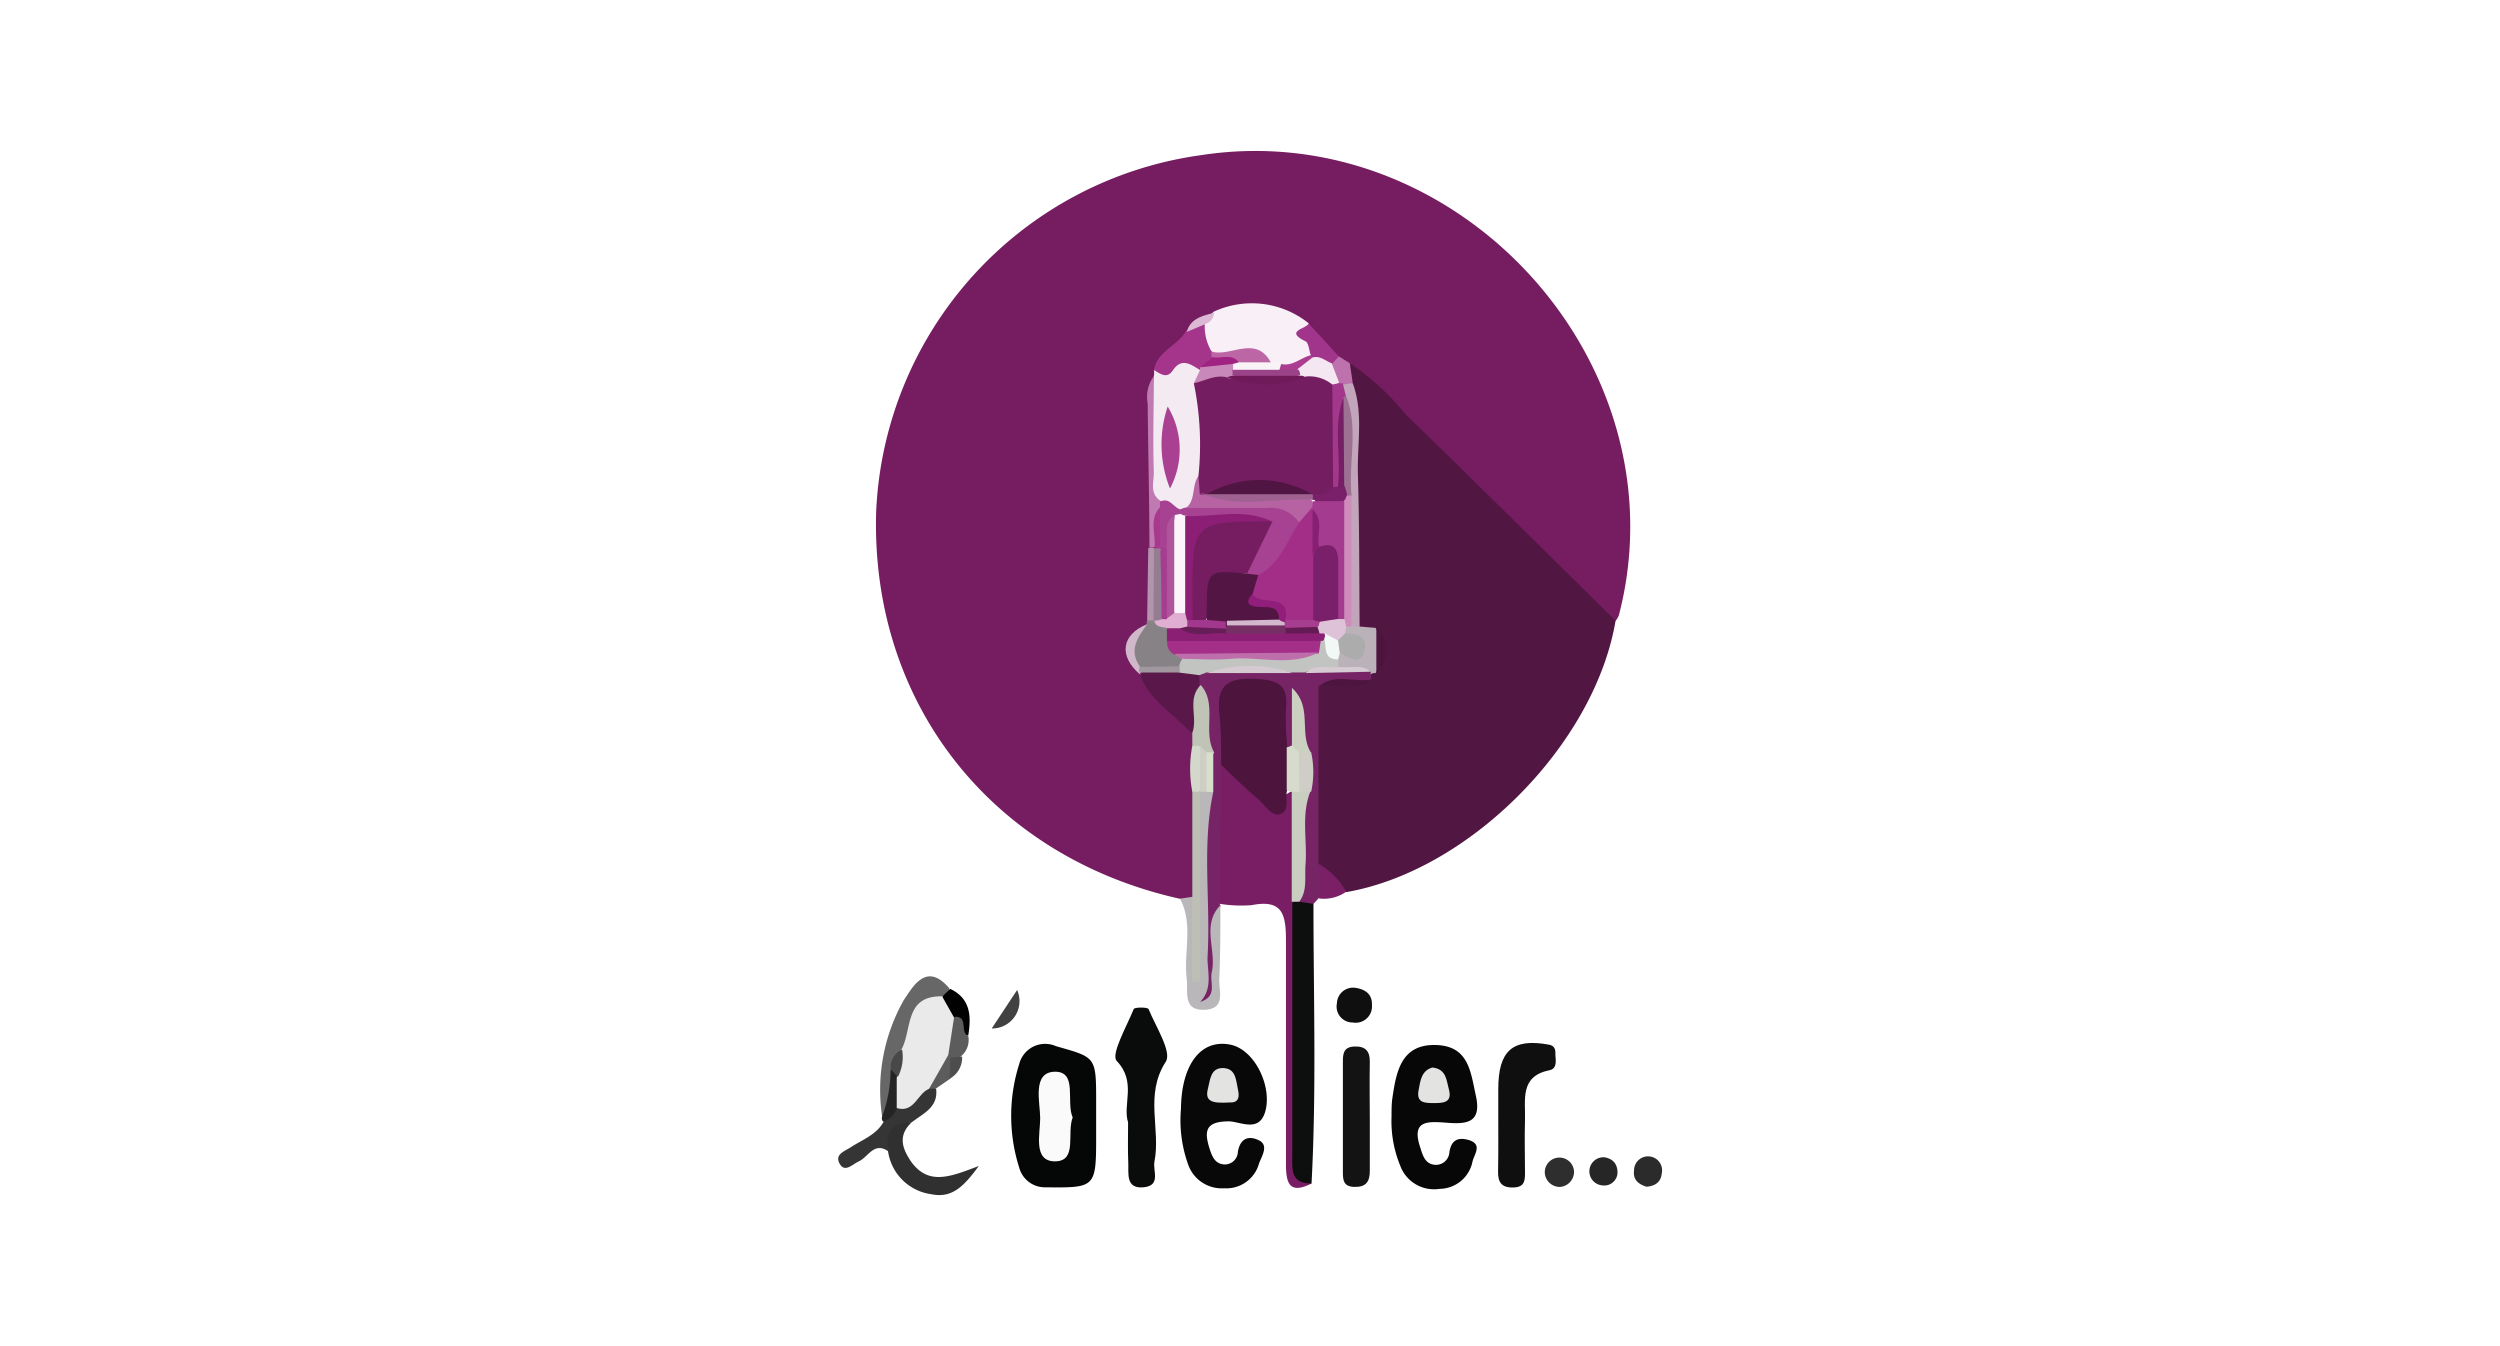 <svg id="Calque_1" data-name="Calque 1" xmlns="http://www.w3.org/2000/svg" viewBox="0 0 130 70"><defs><style>.cls-1{fill:none;}.cls-2{fill:#751d60;}.cls-3{fill:#521643;}.cls-4{fill:#791e64;}.cls-5{fill:#050606;}.cls-6{fill:#080809;}.cls-7{fill:#070708;}.cls-8{fill:#772466;}.cls-9{fill:#0d0e0e;}.cls-10{fill:#0a0b0b;}.cls-11{fill:#0f0f0f;}.cls-12{fill:#131313;}.cls-13{fill:#b9b7b9;}.cls-14{fill:#303030;}.cls-15{fill:#676767;}.cls-16{fill:#353535;}.cls-17{fill:#2e2e2e;}.cls-18{fill:#2b2b2b;}.cls-19{fill:#262626;}.cls-20{fill:#7b1f66;}.cls-21{fill:#414142;}.cls-22{fill:#010101;}.cls-23{fill:#5c5c5c;}.cls-24{fill:#242424;}.cls-25{fill:#4d4d4d;}.cls-26{fill:#f8f0f6;}.cls-27{fill:#f4eaf2;}.cls-28{fill:#591849;}.cls-29{fill:#a4358b;}.cls-30{fill:#868286;}.cls-31{fill:#bdbfb5;}.cls-32{fill:#c07ab2;}.cls-33{fill:#bfc4b7;}.cls-34{fill:#a1348b;}.cls-35{fill:#b494ad;}.cls-36{fill:#d0b8ca;}.cls-37{fill:#be72ad;}.cls-38{fill:#d4d8cb;}.cls-39{fill:#dcb8d5;}.cls-40{fill:#c2a4bb;}.cls-41{fill:#bab2b8;}.cls-42{fill:#4d1540;}.cls-43{fill:#4d143e;}.cls-44{fill:#c9cec1;}.cls-45{fill:#d6dbcc;}.cls-46{fill:#fafafa;}.cls-47{fill:#e3e3e2;}.cls-48{fill:#c1c4c1;}.cls-49{fill:#cbd0c1;}.cls-50{fill:#d5cad2;}.cls-51{fill:#cfcdc5;}.cls-52{fill:#d6cad3;}.cls-53{fill:#d7dfcd;}.cls-54{fill:#cdcec4;}.cls-55{fill:#eaeaea;}.cls-56{fill:#484848;}.cls-57{fill:#bc66a5;}.cls-58{fill:#f9f3f7;}.cls-59{fill:#aa3d8f;}.cls-60{fill:#741d60;}.cls-61{fill:#a74191;}.cls-62{fill:#a94091;}.cls-63{fill:#b662a3;}.cls-64{fill:#c988ba;}.cls-65{fill:#a1979e;}.cls-66{fill:#a02384;}.cls-67{fill:#a32f88;}.cls-68{fill:#8a1f73;}.cls-69{fill:#be6fab;}.cls-70{fill:#dfaed1;}.cls-71{fill:#a8398d;}.cls-72{fill:#f5e7f2;}.cls-73{fill:#947d91;}.cls-74{fill:#a2378c;}.cls-75{fill:#ce8bbc;}.cls-76{fill:#9c7192;}.cls-77{fill:#abacab;}.cls-78{fill:#ddc2d8;}.cls-79{fill:#f1f8f6;}.cls-80{fill:#9b4388;}.cls-81{fill:#501542;}.cls-82{fill:#9e6190;}.cls-83{fill:#6f1b59;}.cls-84{fill:#7a1f69;}.cls-85{fill:#a32e88;}.cls-86{fill:#531644;}.cls-87{fill:#fbf4fa;}.cls-88{fill:#8d1e75;}.cls-89{fill:#a43b8e;}.cls-90{fill:#af549b;}.cls-91{fill:#a53e90;}.cls-92{fill:#752f65;}.cls-93{fill:#671d58;}.cls-94{fill:#641b54;}.cls-95{fill:#a2388d;}.cls-96{fill:#761f65;}.cls-97{fill:#a63d8f;}.cls-98{fill:#901e7a;}.cls-99{fill:#891f73;}.cls-100{fill:#d3b8cd;}</style></defs><title>logo-atelier</title><rect class="cls-1" width="130" height="70"/><path class="cls-2" d="M61.37,46.74c-9.81-2.18-16.1-10.18-15.81-20.13A19.58,19.58,0,0,1,62.44,8.07C75.82,6,87.58,18.92,84.18,32a1.25,1.25,0,0,1-.17.29c-.91.17-1.3-.58-1.79-1.07-3.53-3.49-7-7-10.54-10.52a11.2,11.2,0,0,0-1.52-1.38,7.48,7.48,0,0,1-.75-.58c-.62-.58-1.18-1.22-1.85-1.74a4.51,4.51,0,0,0-4.13-.45,2.29,2.29,0,0,0-1.43.94c-.46.8-1.46,1.18-1.68,2.17a4.64,4.64,0,0,1-.14.51c-.12,2.76,0,5.51,0,8.26,0,1.16,0,2.33-.05,3.49a1.82,1.82,0,0,1-.14.5c-.7.74-1.34,1.49-.47,2.52.79,1.25,2.13,2,2.86,3.32a2.78,2.78,0,0,1,.17.8c0,.77,0,1.55,0,2.32-.14,1.74.3,3.51-.3,5.23A.68.68,0,0,1,61.37,46.74Z"/><path class="cls-3" d="M70.19,18.89a13,13,0,0,1,2.88,2.63c3.67,3.57,7.3,7.17,10.94,10.76-1.09,6.44-7.61,13-14,14.11a2.75,2.75,0,0,1-1.77-1.84A55.32,55.32,0,0,1,68.26,36c.55-1,1.59-.6,2.4-.83a2.63,2.63,0,0,0,.39-.24l.31-.31c.29-.62.45-1.21-.32-1.62a1.29,1.29,0,0,1-.74-.73c-.33-3-.06-6.08-.15-9.12a12.74,12.74,0,0,0-.16-3A1.46,1.46,0,0,1,70.19,18.89Z"/><path class="cls-4" d="M68.2,61.54c-1.14.58-1.33,0-1.33-1,0-3.87,0-7.74,0-11.61,0-1.39-.17-2.18-1.8-1.86a7.06,7.06,0,0,1-1.7-.08c-.88-1.39-.33-2.93-.45-4.4A8.49,8.49,0,0,1,63,40.41c.74-1.53,1.37-.27,1.85.16.72.64,1.31,1.32,2.33.54a1.06,1.06,0,0,1,.33.45,49,49,0,0,1,.16,5.51c0,4.13,0,8.26,0,12.39A2.75,2.75,0,0,0,68.2,61.54Z"/><path class="cls-5" d="M57,58q0,.51,0,1c0,2.77,0,2.77-2.67,2.74A1.38,1.38,0,0,1,53,60.72a8.89,8.89,0,0,1,0-5.39,1.39,1.39,0,0,1,1.91-.93C57,55,57,54.92,57,57.34Z"/><path class="cls-6" d="M61.41,57.66a7.38,7.38,0,0,1,.07-.94c.27-1.76,1.21-2.65,2.49-2.4s2.2,2.19,1.82,3.49c-.32,1.09-1.27.52-1.88.5-1.28,0-1.29.55-1,1.46.11.33.24.67.61.76a.68.68,0,0,0,.85-.63c.12-.73.58-.86,1.1-.6s.14.82,0,1.2a1.76,1.76,0,0,1-1.81,1.29A1.85,1.85,0,0,1,61.8,60.6,6.8,6.8,0,0,1,61.41,57.66Z"/><path class="cls-7" d="M72.36,58.06c0-.34,0-.69.05-1,.2-1.35.46-2.75,2.22-2.72s1.84,1.41,2.12,2.66c.31,1.43-.54,1.46-1.55,1.38s-1.81-.1-1.35,1.28c.12.38.23.82.69.9a.7.7,0,0,0,.83-.66c.1-.61.44-.78,1-.62.74.22.29.74.2,1.12a1.76,1.76,0,0,1-1.71,1.42,1.87,1.87,0,0,1-2.05-1.21A6.07,6.07,0,0,1,72.36,58.06Z"/><path class="cls-8" d="M63.49,39.76,63.42,47l.05.1c-.49,1.37-.1,2.79-.21,4.18,0,.51.06,1.1-.73,1s-.35-.64-.33-1c.16-3.33.12-6.67.32-10a10.23,10.23,0,0,0,.07-2c-.22-1.18-.3-2.38-.45-3.58a1.09,1.09,0,0,1,.24-.82,1.54,1.54,0,0,1,.53-.26c1.37-.17,2.75-.05,4.13-.09h.88c1.06.1,2.17-.2,3.19.3l.19.23q0,.14,0,.27c-.87.49-1.88-.13-2.74.36v9.24a1.45,1.45,0,0,1,0,1.79L68.3,47a.6.6,0,0,1-.81,0c.17-1.93-.12-3.88.19-5.81a8.65,8.65,0,0,0,0-1.82,6.21,6.21,0,0,1-.17-1.87c-.06.48.08,1-.42,1.35a.52.52,0,0,1-.44-.18,3.75,3.75,0,0,1-.34-1.81c-.07-.79-.53-1.05-1.26-1A1.08,1.08,0,0,0,63.92,37C63.83,37.92,64.15,38.92,63.49,39.76Z"/><path class="cls-9" d="M67.56,46.89l.74.11c0,4.84.16,9.69-.1,14.54-1.11,0-1-.73-1-1.5,0-4.37,0-8.74,0-13.1A.34.34,0,0,1,67.56,46.89Z"/><path class="cls-10" d="M58.66,58.36c-.3-.92.46-2.09-.59-3.19-.32-.33.51-1.78.88-2.69,0-.11.75-.12.78,0,.37.91,1.22,2.22.89,2.73-1.12,1.73-.25,3.5-.59,5.2-.09.48.36,1.25-.58,1.33s-.75-.75-.78-1.31S58.66,59.13,58.66,58.36Z"/><path class="cls-11" d="M77.91,58q0-.68,0-1.37c0-2,.75-2.65,2.62-2.31.3.05.36.24.35.47s.15.77-.3.86c-1.56.31-1.25,1.53-1.28,2.57s0,1.82,0,2.73c0,.42,0,.79-.62.8s-.79-.29-.78-.84C77.92,59.9,77.91,58.93,77.91,58Z"/><path class="cls-12" d="M71.23,58.31c0,.86,0,1.71,0,2.57,0,.55-.18.85-.79.84s-.61-.39-.61-.81c0-1.88,0-3.77,0-5.65,0-.42,0-.81.58-.84s.83.22.82.81C71.21,56.25,71.23,57.28,71.23,58.31Z"/><path class="cls-13" d="M63.09,41.18c-.61,2.86-.12,5.75-.3,8.62,0,.77.28,1.6-.38,2.3.93-.3.48-1,.6-1.54.27-1.15-.56-2.44.45-3.49,0,1.3,0,2.61-.06,3.91,0,.61.33,1.5-.79,1.53s-.82-.95-.9-1.61c-.17-1.39.36-2.83-.35-4.17l.67-.1a16.81,16.81,0,0,1,.16,3.74c.09-2.48,0-5.44,0-8.39,0-.19,0-.38,0-.57a.45.45,0,0,1,.33-.4A.62.62,0,0,1,63.09,41.18Z"/><path class="cls-14" d="M47.41,58.36c-.77.71-.46,1.43,0,2.09.9,1.19,2,.75,3.49.18-.79,1.07-1.39,1.69-2.47,1.47a2.63,2.63,0,0,1-2.25-2.22C45.79,58.56,46,58.23,47.41,58.36Z"/><path class="cls-15" d="M45.87,58.06A9.48,9.48,0,0,1,47,52c.49-.73,1.19-2,2.37-.6A.88.88,0,0,1,49,52c-1.17.47-1.45,1.57-1.85,2.58a2.53,2.53,0,0,0-.45,1.35C46.65,56.74,46.7,57.58,45.87,58.06Z"/><path class="cls-16" d="M47.41,58.36c-1,0-1.44.52-1.19,1.53-.76-.56-1.06.27-1.56.5-.33.15-.73.61-1,.12s.26-.64.59-.86c.6-.39,1.32-.64,1.7-1.32.26-.26.32-.66.64-.88.58-.32,1-.89,1.69-1a.64.64,0,0,1,.4.18C48.79,57.59,48,57.9,47.41,58.36Z"/><path class="cls-11" d="M70.5,51.37c.52.08.86.35.84.88a.85.85,0,0,1-1,.92.83.83,0,0,1-.82-1A.84.84,0,0,1,70.5,51.37Z"/><path class="cls-17" d="M81.13,61.72a.78.78,0,0,1-.8-.73.76.76,0,0,1,1.52-.07A.79.79,0,0,1,81.13,61.72Z"/><path class="cls-18" d="M85.62,61.71c-.43-.13-.71-.37-.65-.84a.73.73,0,1,1,1.44.16C86.36,61.52,86,61.68,85.62,61.71Z"/><path class="cls-19" d="M84.11,61a.69.69,0,0,1-.79.64.73.73,0,1,1,.12-1.46C83.9,60.26,84.12,60.56,84.11,61Z"/><path class="cls-20" d="M68.59,46.72q0-.89,0-1.79A3.84,3.84,0,0,1,70,46.37,2,2,0,0,1,68.59,46.72Z"/><path class="cls-21" d="M51.57,53.48l1.32-2A1.42,1.42,0,0,1,51.57,53.48Z"/><path class="cls-22" d="M49.05,51.77l.36-.35c1.07.51,1.1,1.43.94,2.42-.62.11-.65-.52-1-.78A1.52,1.52,0,0,1,49.05,51.77Z"/><path class="cls-23" d="M49.67,52.87c.71,0,.22.81.68,1A1.09,1.09,0,0,1,50,54.9a.55.55,0,0,1-.66.11,1,1,0,0,1-.27-.39A1.61,1.61,0,0,1,49.67,52.87Z"/><path class="cls-24" d="M46.65,57.58a1.16,1.16,0,0,1-.72.75.26.26,0,0,1-.06-.27,7,7,0,0,0,.44-2.43c.35-.08.48.15.6.4A1.57,1.57,0,0,1,46.65,57.58Z"/><path class="cls-23" d="M48.66,56.61l-.16,0-.16,0c-.36-1,.11-1.47,1-1.76l.12.11a1,1,0,0,1-.06,1.14Z"/><path class="cls-25" d="M49.37,56.1,49.43,55l.6-.06A1.24,1.24,0,0,1,49.37,56.1Z"/><path class="cls-26" d="M63.11,16.21a4.72,4.72,0,0,1,4.94.6c.1.29-.7.68.15.92.28.08.24.57,0,.89a1.89,1.89,0,0,1-1.68.58,1.82,1.82,0,0,1-.51-.16c-.91-.7-2.05-.18-3-.58a1.15,1.15,0,0,1-.56-1.39A3.28,3.28,0,0,1,63.11,16.21Z"/><path class="cls-27" d="M60,19.56a.72.72,0,0,0,0-.3c.82-.33,1.64-1.25,2.46,0a5.85,5.85,0,0,1,.1,1,11.88,11.88,0,0,1,.14,4.28c-.25.69-.25,1.48-.91,2a1.23,1.23,0,0,1-.56.15,1.77,1.77,0,0,1-1.32-.62A31.79,31.79,0,0,1,60,19.56Z"/><path class="cls-28" d="M62.37,35.1l0,.52c-.13.83.36,1.78-.44,2.49-.89-1-2.16-1.67-2.63-3l.17-.23a3.36,3.36,0,0,1,1.92-.27A1.1,1.1,0,0,1,62.37,35.1Z"/><path class="cls-29" d="M62.4,19.24c-.47-.28-.94-.66-1.4,0-.32.49-.65.2-1,0,.19-1,1.22-1.24,1.65-2,.3-.25.58-.55,1-.42a2.56,2.56,0,0,0,.34,1.44.27.27,0,0,1,.12.34,1.37,1.37,0,0,1-.57.58Z"/><path class="cls-30" d="M59.66,32.45a.11.11,0,0,1,0-.17.47.47,0,0,1,.39-.13,1.38,1.38,0,0,1,.76.41,1.66,1.66,0,0,1,.23.6,2.62,2.62,0,0,0,.31.8.84.84,0,0,1,.12.68.61.61,0,0,1-.45.18,14.67,14.67,0,0,1-1.88-.05C58.4,33.8,58.76,33.06,59.66,32.45Z"/><path class="cls-31" d="M62.41,41.19v9.86H62q0-2.21,0-4.42,0-2.73,0-5.46A.22.22,0,0,1,62.41,41.19Z"/><path class="cls-32" d="M60,19.56c0,1.67-.06,3.35,0,5,0,.52-.24,1.14.39,1.51a.55.55,0,0,1,.18.42,5.33,5.33,0,0,1-.37,1.84.47.47,0,0,1-.43.14c0-2.5-.07-5-.09-7.49A1.81,1.81,0,0,1,60,19.56Z"/><path class="cls-33" d="M62,38.11c.3-.8-.29-1.77.44-2.49.88,1,.08,2.42.7,3.51a.29.29,0,0,1-.3.15,1.4,1.4,0,0,1-.49-.25L62,38.78Z"/><path class="cls-34" d="M68.16,18.47c-.09-.25-.11-.64-.27-.72-1.13-.55.05-.64.16-.93l1.57,1.71a.62.62,0,0,1-.39.47,1.21,1.21,0,0,1-.82-.19A.6.6,0,0,1,68.16,18.47Z"/><path class="cls-35" d="M59.71,28.49H60l.21.2a5.2,5.2,0,0,1,0,3.37l-.2.21-.36,0Z"/><path class="cls-36" d="M59.66,32.45c-.49.68-1,1.36-.37,2.23q.19.09.13.19c0,.06-.08.1-.13.1l0,.11C58.16,34.12,58.3,33,59.66,32.45Z"/><path class="cls-37" d="M69.26,18.93l.36-.4.57.36.15,1a.59.59,0,0,1-.38.24.88.88,0,0,1-.44-.12A.94.94,0,0,1,69.26,18.93Z"/><path class="cls-38" d="M62,38.78h.35a2.22,2.22,0,0,1,0,2.39H62A6.36,6.36,0,0,1,62,38.78Z"/><path class="cls-39" d="M62.71,16.84l-1,.42c.2-.72.85-.84,1.43-1A.69.69,0,0,1,62.71,16.84Z"/><path class="cls-40" d="M69.81,20l.53-.08c.57,1.54.23,3.14.27,4.71.08,2.66.07,5.32.09,8a.4.4,0,0,1-.56-.06c-.71-2.17-.16-4.41-.34-6.6a50.21,50.21,0,0,0-.09-5.08A1.17,1.17,0,0,1,69.81,20Z"/><path class="cls-41" d="M70.27,32.58l.44,0,.82.07a2.25,2.25,0,0,1,0,2.35.37.37,0,0,0-.26.07V34.9c-.54-.16-1.11,0-1.65-.12a.62.62,0,0,1-.25-.38.84.84,0,0,1,.11-.43c.34-.22,1.25-.19.41-.93a.53.53,0,0,1,0-.43A.3.3,0,0,1,70.27,32.58Z"/><path class="cls-42" d="M68.58,35.69c.84-.71,1.84-.18,2.74-.36C70.48,36.05,69.48,35.53,68.58,35.69Z"/><path class="cls-43" d="M71.57,35l0-2.35A1.56,1.56,0,0,1,71.57,35Z"/><path class="cls-43" d="M63.49,39.76a23.17,23.17,0,0,0-.07-2.55c-.2-1.51.36-2,1.88-1.91,1.13.07,1.7.28,1.57,1.53a14.19,14.19,0,0,0,.07,2,1.84,1.84,0,0,1,0,2.25c-.15.41.15,1-.31,1.23s-.83-.41-1.18-.73C64.76,41,64.13,40.38,63.49,39.76Z"/><path class="cls-44" d="M67.56,46.89l-.39,0q0-2.87,0-5.73a.68.68,0,0,1,.37-.25.66.66,0,0,1,.61.22c-.5,1.23-.17,2.53-.26,3.79C67.83,45.62,68,46.31,67.56,46.89Z"/><path class="cls-45" d="M67.54,41.18l-.39,0-.24-.08V38.86a.88.88,0,0,0,.25-.09c.39-.12.51.16.64.43A2.46,2.46,0,0,1,67.54,41.18Z"/><path class="cls-46" d="M55.78,58.11c-.32.81.26,2.27-.91,2.28s-.78-1.43-.78-2.24-.44-2.4.76-2.42S55.42,57.29,55.78,58.11Z"/><path class="cls-47" d="M63.9,57.33c-.86.05-1.26-.05-1.09-.71.12-.48.14-1.11.81-1.08s.65.67.76,1.15C64.54,57.42,64,57.32,63.9,57.33Z"/><path class="cls-47" d="M74.49,55.51c.73.09.72.66.85,1.13.19.69-.27.72-.76.72s-.95,0-.81-.69C73.86,56.17,73.93,55.66,74.49,55.51Z"/><path class="cls-48" d="M69.59,34.29l0,.36c-.52.41-1.2,0-1.73.32H67.2a15,15,0,0,0-4.46,0l-.38.14-1-.13q-.19-.08-.15-.19c0-.08.06-.12.1-.12a1.47,1.47,0,0,1,.1-.3c.73-.75,1.67-.44,2.54-.49a34.75,34.75,0,0,0,3.84-.12,3.81,3.81,0,0,0,.59-.46.69.69,0,0,1,.45-.09C69.32,33.4,69.22,34,69.59,34.29Z"/><path class="cls-49" d="M67.55,39.12l-.37-.35q0-1.51,0-3c1.1,1,.34,2.35,1,3.38A.4.4,0,0,1,67.55,39.12Z"/><path class="cls-50" d="M62.75,35a6.9,6.9,0,0,1,4.46,0Z"/><path class="cls-51" d="M67.55,39.12h.63a4.76,4.76,0,0,1,0,2.05h-.6Q67.54,40.15,67.55,39.12Z"/><path class="cls-52" d="M67.88,35c.5-.52,1.15-.23,1.73-.32.57.08,1.18-.17,1.69.25Z"/><path class="cls-53" d="M62.74,39.12h.35v2.06h-.34A2.73,2.73,0,0,1,62.74,39.12Z"/><path class="cls-54" d="M62.74,39.12q0,1,0,2.05H62.4q0-1.2,0-2.39Z"/><path class="cls-55" d="M49.31,54.86l-1,1.76c-.61.24-.76,1.27-1.68,1l0-1.56c.11-.47-.12-1,.22-1.44.6-1,.13-2.86,2.14-2.81l.62,1.1Z"/><path class="cls-56" d="M46.91,54.58A2.25,2.25,0,0,1,46.69,56l-.37-.39A1,1,0,0,1,46.91,54.58Z"/><path class="cls-57" d="M63,18.57a1.39,1.39,0,0,1,0-.29c1,.3,2.32-.9,3.1.6a1.6,1.6,0,0,1-1.59.33A3.19,3.19,0,0,1,63,18.57Z"/><path class="cls-58" d="M64.42,18.84l1.73,0,.47.05a.47.47,0,0,1-.2.47,2.63,2.63,0,0,1-2.13.06A.5.5,0,0,1,64,19,.26.26,0,0,1,64.42,18.84Z"/><path class="cls-59" d="M66.53,19.23l.09-.3c.6.13,1-.32,1.54-.46a.44.44,0,0,1,.12.16c0,.54-.34.76-.8.89A1,1,0,0,1,66.53,19.23Z"/><path class="cls-60" d="M62.32,24.74a15.86,15.86,0,0,0-.24-4.81c.52-.41,1-.88,1.76-.58a8.8,8.8,0,0,0,4.13,0,1.11,1.11,0,0,1,1.46.66,14.54,14.54,0,0,1,.21,5.09,1.07,1.07,0,0,1-1,.9,1.76,1.76,0,0,1-.54-.08,7.74,7.74,0,0,0-5.26,0,.78.78,0,0,1-.49-.15A1.48,1.48,0,0,1,62.32,24.74Z"/><path class="cls-61" d="M61.37,26.49a1.25,1.25,0,0,1,.3-.1c2-.48,4-1,5.87.3.33,1.67-.66,2.6-1.89,3.4A1.09,1.09,0,0,1,64.9,30c-.71-1,.83-1.67.42-2.63-1.11-.42-2.28,0-3.4-.25a1.51,1.51,0,0,1-.46-.2.34.34,0,0,1-.14-.28Q61.33,26.49,61.37,26.49Z"/><path class="cls-62" d="M60.84,25.4a6.19,6.19,0,0,1-.12-4.26A4.32,4.32,0,0,1,60.84,25.4Z"/><path class="cls-63" d="M67.55,27.17a1.78,1.78,0,0,0-1.71-.75c-1.39,0-2.78,0-4.17,0,.53-.43.28-1.17.65-1.66l.07.94c1.73.22,3.46-.33,5.18.06a1.7,1.7,0,0,1,.51.18.41.41,0,0,1,.26.41C68.25,26.76,68.15,27.2,67.55,27.17Z"/><path class="cls-64" d="M63.79,19.62c-.62-.15-1.14.19-1.71.31l.32-.69,0-.14c.56-.14,1.08-.7,1.72-.18l0,.34a.26.26,0,0,1,.11.23c0,.09,0,.13,0,.13A.34.34,0,0,1,63.79,19.62Z"/><path class="cls-61" d="M61.37,26.49q0,.12,0,.23a1.52,1.52,0,0,1-.14.38c-.24.44-.14,1-.47,1.39a.52.52,0,0,1-.44.06.71.71,0,0,1-.14-.45,4.6,4.6,0,0,1,.14-1.72q0-.14,0-.29C60.82,25.84,61,26.37,61.37,26.49Z"/><path class="cls-65" d="M61.34,34.65a1.38,1.38,0,0,1,0,.32h-2.1q0-.14,0-.29Z"/><path class="cls-66" d="M64.14,18.92l-1.72.18.63-.53c.45.1,1-.22,1.37.27Z"/><path class="cls-67" d="M68.68,33.33l-.1.64a42.91,42.91,0,0,1-7.5.07.65.65,0,0,1-.37-.75c2-1,4-.3,6.06-.47A2,2,0,0,1,68.68,33.33Z"/><path class="cls-68" d="M68.68,33.33l-8,0,0-.63a.8.8,0,0,1,.73-.29,12.5,12.5,0,0,0,2.44.1h2.78a10.63,10.63,0,0,1,1.66.09,1.36,1.36,0,0,1,.5.23.33.33,0,0,1,0,.49Z"/><path class="cls-69" d="M61.07,34l7.5-.07c-1.49.75-3.07.19-4.61.33-.84.08-1.69,0-2.53,0Z"/><path class="cls-70" d="M61.39,32.67h-.67c-.26-.09-.59,0-.71-.4h0a1,1,0,0,1,.27-.25l.35-.13a3.94,3.94,0,0,1,.56-.18.56.56,0,0,1,.75.53.83.83,0,0,1-.13.41A.37.37,0,0,1,61.39,32.67Z"/><path class="cls-71" d="M60.32,26.38l0,2.14a.18.18,0,0,1-.29,0l0,0C60.12,27.79,59.73,27,60.32,26.38Z"/><path class="cls-72" d="M69.28,20a1.87,1.87,0,0,0-1.39-.42.32.32,0,0,1-.4,0,.33.33,0,0,1,0-.4l.76-.59c.39-.11.66.17,1,.3l.38,1A.33.33,0,0,1,69.28,20Z"/><path class="cls-73" d="M60,28.52h.29v0a3.58,3.58,0,0,1,.07,3.71l-.38.06Q60,30.4,60,28.52Z"/><path class="cls-74" d="M69.28,20l.36-.08a.29.29,0,0,0,.18,0l.16.65,0,.28c-.11,1.47.18,3-.19,4.41a.3.3,0,0,1-.47.07Z"/><path class="cls-75" d="M70.27,32.58l-.28,0a1,1,0,0,1-.37-.47,32.16,32.16,0,0,1-.09-5.71,1.62,1.62,0,0,1,.23-.56.35.35,0,0,1,.52-.09Z"/><path class="cls-76" d="M70.28,25.77l-.27,0a.56.56,0,0,1-.23-.53c0-1.53-.1-3.06.08-4.59L70,20.6C70.66,22.29,70.11,24,70.28,25.77Z"/><path class="cls-77" d="M69.94,32.94c.64,0,1.23.15,1,.94s-.8.28-1.23.09a.63.63,0,0,1-.28-.66C69.48,33,69.62,32.86,69.94,32.94Z"/><path class="cls-78" d="M69.94,32.94l-.36.36c-.38.18-.48-.17-.67-.36l-.28,0a.47.47,0,0,1-.24-.37.74.74,0,0,1,.19-.42A1.25,1.25,0,0,1,69.5,32a1.41,1.41,0,0,1,.42.21l.08.41Z"/><path class="cls-79" d="M68.91,32.95l.67.36.09.66a1.62,1.62,0,0,0-.08.32c-.76,0-.62-.56-.71-1Z"/><path class="cls-80" d="M67.52,19.22a.57.57,0,0,1,.09.29,6.31,6.31,0,0,1-3.53,0,.66.66,0,0,0,0-.28l2.42,0Z"/><path class="cls-81" d="M62.75,25.7a5.46,5.46,0,0,1,5.48,0A15.39,15.39,0,0,1,62.75,25.7Z"/><path class="cls-82" d="M62.75,25.7h5.48v0q.15.08.12.18t-.08.11c-2-.12-4,.49-5.86-.36Z"/><path class="cls-83" d="M64.09,19.54l3.53,0a.33.33,0,0,1,.27.09,6,6,0,0,1-4.09,0A.9.9,0,0,1,64.09,19.54Z"/><path class="cls-84" d="M68.26,26a1.14,1.14,0,0,0,0-.29c.4,0,.83,0,1.08-.39l.26,0q.18-.23.34,0l.11.39a1.71,1.71,0,0,1-.11.27,1.07,1.07,0,0,1-1.61,0Z"/><path class="cls-2" d="M66.17,27.11l-1.32,2.71c-1.68.06-1.52,1.74-2.29,2.6-.32,0-.59,0-.69-.39s0,.06-.06-.16C60.75,27.47,61.71,26.42,66.17,27.11Z"/><path class="cls-85" d="M67.55,27.17l.67-.77.21.21a6.36,6.36,0,0,1,.3,2.35c-.08,1.08.23,2.2-.35,3.23a1.1,1.1,0,0,1-1.29.3c-.56-.67-1.52-.75-2.08-1.43a1.15,1.15,0,0,1,.43-1.16C66.56,29.31,66.93,28.14,67.55,27.17Z"/><path class="cls-86" d="M65.43,29.9l-.3,1c-.07.83.58.44.93.53.73.19.81.53.31,1.06a10.54,10.54,0,0,1-2.55.13,1.23,1.23,0,0,1-1.07-.37c0-.11,0-.22,0-.34,0-2.28,0-2.28,2.11-2.08Z"/><path class="cls-87" d="M61.63,31.88h-.54c-.88-1.7-.21-3.4,0-5.1l.31-.06a.5.5,0,0,0,.31.1A11.5,11.5,0,0,1,61.63,31.88Z"/><path class="cls-88" d="M61.63,31.88q0-2.53,0-5.05c1.5.08,3-.43,4.5.28-4.15,0-4.15,0-4.12,4.26,0,.29,0,.57,0,.86-.09.13-.19.13-.29,0Z"/><path class="cls-89" d="M68.29,26.06h1.61q0,3.07,0,6.13h-.37a2.63,2.63,0,0,1-.37-1.94,2.35,2.35,0,0,0-.73-1.81c-.17-.64.14-1.32-.2-1.94l0-.1Z"/><path class="cls-90" d="M61.06,26.78l0,5.1-.42.31a9.42,9.42,0,0,1,0-3.71C60.79,27.92,60.43,27.24,61.06,26.78Z"/><path class="cls-91" d="M60.68,28.49V32.2l-.14,0-.14,0q0-1.85-.07-3.71Z"/><path class="cls-92" d="M66.85,32.94H63.77l-.12-.21a.45.45,0,0,1,.36-.28c.8,0,1.6,0,2.4,0a1,1,0,0,1,.47.09A.31.31,0,0,1,66.85,32.94Z"/><path class="cls-93" d="M63.74,32.69a2.25,2.25,0,0,1,0,.25c-.79-.1-1.63.27-2.38-.27l.34-.08A2.23,2.23,0,0,1,63.74,32.69Z"/><path class="cls-94" d="M66.85,32.94q0-.14,0-.28a1.63,1.63,0,0,1,1.66-.05,2.09,2.09,0,0,1,.1.32Z"/><path class="cls-95" d="M63.74,32.69l-2-.09,0-.36h1l1,.08v.24Z"/><path class="cls-96" d="M69.9,25.4h-.34c.22-1.57-.28-3.18.3-4.72Z"/><path class="cls-84" d="M68.59,28.44c.83-.3,1,.18,1,.85,0,1,0,1.93,0,2.89l-.95.15a.21.21,0,0,1-.35-.09V28.83C68.37,28.71,68.39,28.5,68.59,28.44Z"/><path class="cls-97" d="M68.26,32.24l.35.09a.59.59,0,0,1-.07.27l-1.66.05-.1-.14-.06-.16.12-.12Z"/><path class="cls-98" d="M66.51,32.22c0-.76-.59-.63-1.06-.66s-.77-.19-.32-.68c.38.69,2-.13,1.71,1.36l0,.11A.18.18,0,0,1,66.51,32.22Z"/><path class="cls-99" d="M68.59,28.44l-.34.39q0-1.17,0-2.34C68.88,27.06,68.44,27.8,68.59,28.44Z"/><path class="cls-100" d="M66.51,32.22a.59.59,0,0,0,.29.13l0,.17-3,0a2,2,0,0,1,0-.24Z"/></svg>